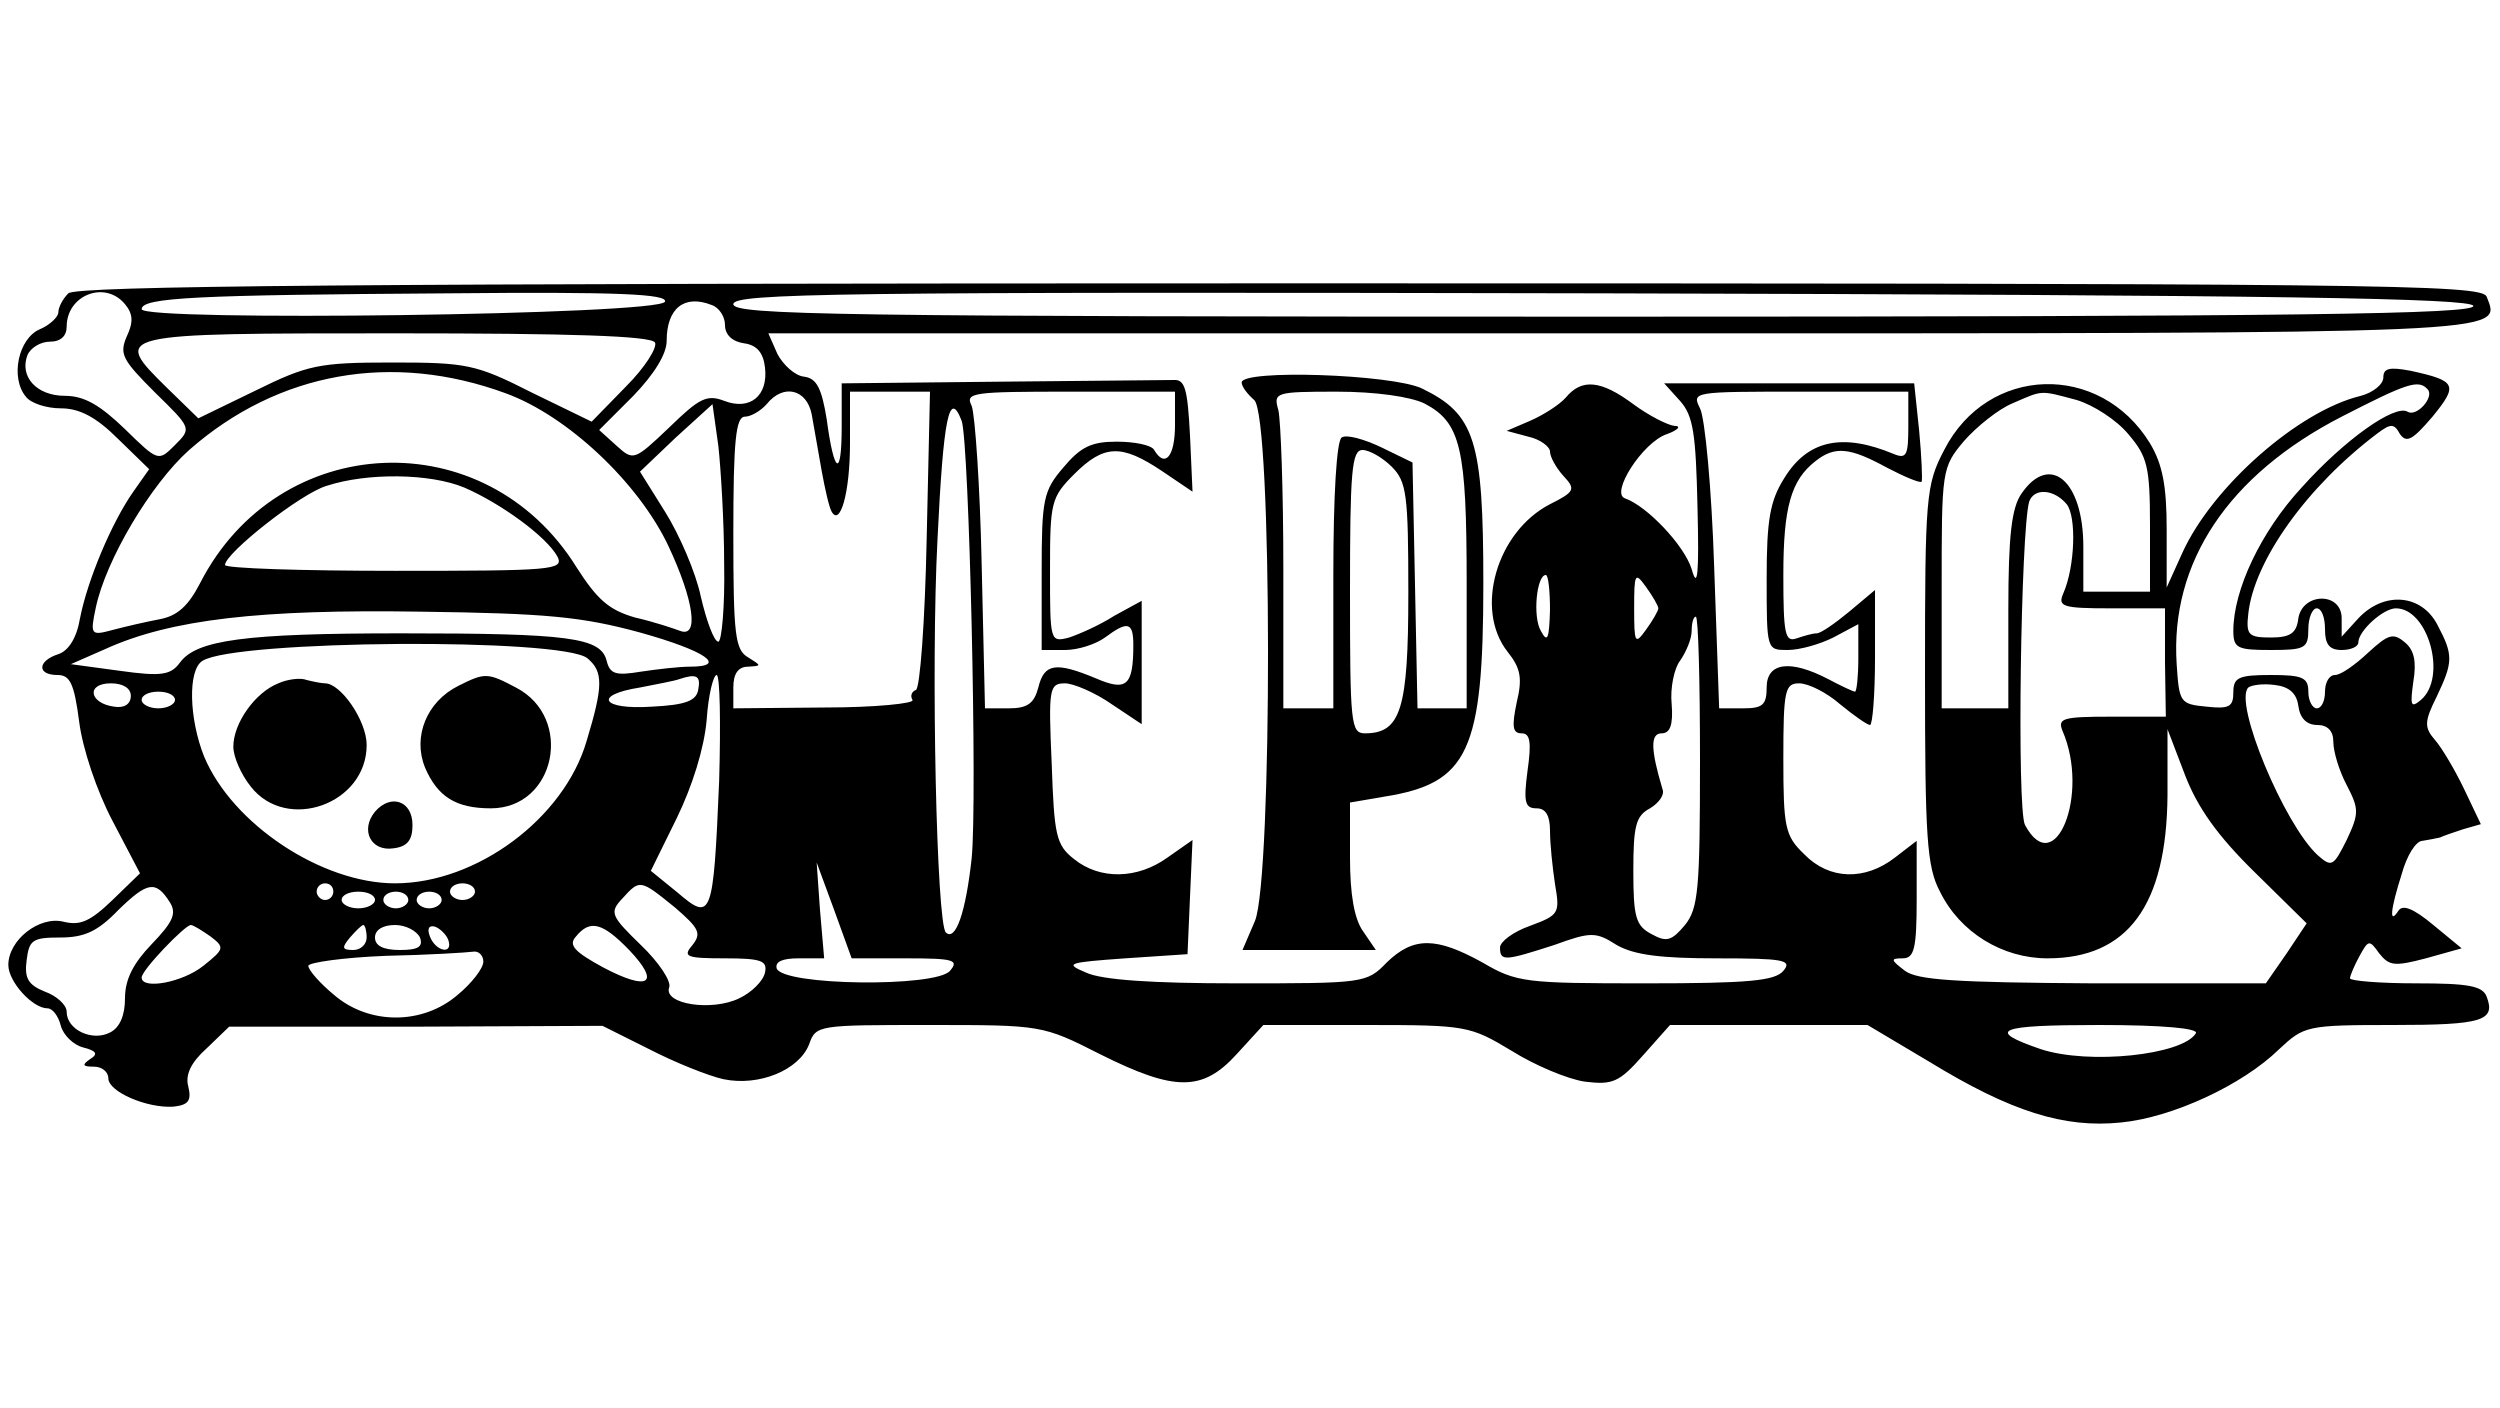 <?xml version="1.0" standalone="no"?>
<!DOCTYPE svg PUBLIC "-//W3C//DTD SVG 20010904//EN"
 "http://www.w3.org/TR/2001/REC-SVG-20010904/DTD/svg10.dtd">
<svg version="1.0" xmlns="http://www.w3.org/2000/svg"
 width="300pt" height="169pt" viewBox="0 0 300 169"
 preserveAspectRatio="xMidYMid meet">

<g transform="translate(0,169) scale(0.1,-0.1)"
fill="#000000" stroke="none">
<path d="M82 1338 c-7 -7 -12 -17 -12 -23 0 -5 -10 -15 -22 -20 -26 -11 -36
-58 -17 -81 6 -8 25 -14 42 -14 22 0 42 -10 69 -37 l37 -36 -19 -27 c-26 -37
-55 -106 -64 -152 -4 -24 -14 -39 -26 -43 -25 -8 -26 -25 -1 -25 15 0 20 -10
26 -56 4 -32 21 -83 40 -119 l33 -63 -33 -32 c-27 -26 -39 -31 -59 -26 -29 7
-66 -22 -66 -52 0 -20 29 -52 47 -52 6 0 13 -9 16 -21 3 -11 15 -23 27 -26 16
-4 18 -8 8 -14 -10 -7 -9 -9 5 -9 9 0 17 -6 17 -14 0 -16 46 -36 78 -34 18 2
22 7 18 24 -4 14 3 29 22 46 l27 26 224 0 224 1 56 -28 c31 -16 71 -32 89 -36
43 -9 91 11 103 42 8 23 11 23 144 23 135 0 136 0 205 -35 90 -45 123 -45 164
0 l32 35 124 0 c120 0 124 -1 174 -31 27 -17 67 -34 88 -37 33 -4 41 -1 70 32
l32 36 119 0 118 0 74 -44 c98 -60 162 -80 230 -73 62 6 146 45 190 88 30 28
33 29 137 29 107 0 123 5 112 34 -5 13 -22 16 -85 16 -43 0 -79 3 -79 6 0 3 5
15 11 26 11 20 12 21 24 4 12 -15 18 -16 56 -6 l43 12 -34 28 c-24 20 -37 25
-42 17 -11 -17 -10 0 4 44 6 22 17 40 25 40 7 1 16 3 21 4 4 2 16 6 28 10 l21
6 -20 42 c-11 23 -27 50 -35 59 -13 15 -13 22 2 52 20 42 20 50 1 86 -19 37
-64 41 -95 8 l-20 -22 0 22 c0 32 -47 31 -52 0 -2 -18 -10 -23 -33 -23 -27 0
-30 3 -27 29 7 63 70 152 155 216 16 12 20 12 27 -1 8 -11 15 -7 39 21 31 38
29 43 -26 55 -26 5 -33 3 -33 -8 0 -8 -12 -18 -27 -22 -75 -18 -178 -109 -214
-188 l-19 -42 0 70 c0 52 -5 78 -20 103 -60 98 -195 94 -247 -8 -22 -42 -23
-56 -23 -270 0 -194 2 -230 18 -260 24 -49 75 -80 129 -80 96 0 143 63 144
196 l0 79 21 -55 c15 -39 39 -73 84 -117 l62 -61 -24 -36 -25 -36 -207 0
c-166 1 -211 4 -226 15 -17 13 -18 15 -3 15 14 0 17 11 17 71 l0 70 -26 -20
c-36 -28 -79 -27 -109 4 -23 22 -25 32 -25 115 0 82 2 90 19 90 11 0 33 -11
49 -25 17 -14 33 -25 36 -25 3 0 6 36 6 81 l0 81 -31 -26 c-17 -14 -34 -26
-39 -26 -5 0 -15 -3 -24 -6 -14 -5 -16 5 -16 76 0 81 9 114 39 137 23 18 41
16 85 -8 21 -11 40 -19 42 -17 1 2 0 29 -3 61 l-6 57 -150 0 -150 0 19 -21
c16 -18 19 -39 21 -128 2 -81 0 -99 -7 -74 -9 29 -54 76 -80 85 -18 6 21 67
50 77 14 5 18 10 9 10 -8 1 -30 12 -49 26 -39 29 -62 31 -81 8 -8 -9 -27 -21
-43 -28 l-28 -12 26 -7 c14 -3 26 -12 26 -18 0 -6 7 -19 16 -29 15 -16 14 -19
-16 -34 -64 -33 -91 -126 -51 -177 16 -20 18 -32 11 -61 -6 -29 -5 -37 6 -37
10 0 12 -10 7 -45 -5 -38 -3 -45 11 -45 11 0 16 -9 16 -27 0 -16 3 -44 6 -64
6 -35 5 -37 -30 -50 -20 -7 -36 -19 -36 -26 0 -17 6 -16 65 3 44 16 50 16 75
0 21 -12 53 -16 120 -16 81 0 91 -2 80 -15 -10 -12 -42 -15 -165 -15 -145 0
-155 1 -196 25 -56 31 -83 31 -115 0 -24 -25 -28 -25 -179 -25 -102 0 -163 4
-182 13 -26 11 -22 12 47 17 l75 5 3 69 3 68 -30 -21 c-36 -26 -81 -27 -112
-2 -22 17 -24 29 -27 115 -4 90 -3 96 16 96 10 0 36 -11 56 -25 l36 -24 0 74
0 74 -33 -18 c-17 -11 -42 -22 -54 -26 -23 -6 -23 -5 -23 80 0 82 1 88 29 116
36 36 57 36 105 4 l37 -25 -3 67 c-3 57 -6 68 -20 67 -10 0 -103 -1 -208 -2
l-190 -2 0 -52 c0 -62 -9 -58 -18 9 -6 37 -12 49 -27 51 -11 1 -25 14 -32 27
l-11 25 1023 0 c1082 0 1056 -1 1039 44 -6 15 -126 16 -1448 16 -1108 0 -1445
-3 -1454 -12z m68 -13 c10 -12 10 -22 2 -39 -9 -21 -5 -28 34 -67 44 -43 44
-43 24 -63 -20 -20 -20 -20 -60 19 -30 29 -49 40 -72 40 -34 0 -55 23 -45 49
4 9 16 16 27 16 13 0 20 7 20 18 0 38 46 56 70 27z m648 3 c-6 -16 -628 -24
-628 -9 0 14 65 17 368 19 207 2 263 -1 260 -10z m2170 -5 c3 -10 -210 -13
-1042 -13 -925 0 -1046 2 -1046 15 0 13 120 15 1042 13 822 -2 1042 -6 1046
-15z m-2114 1 c9 -3 16 -14 16 -24 0 -12 9 -20 23 -22 15 -2 23 -11 25 -29 4
-34 -18 -52 -49 -40 -21 8 -30 3 -66 -32 -42 -40 -43 -40 -63 -22 l-21 19 41
41 c25 26 40 50 40 66 0 39 21 56 54 43z m-68 -45 c3 -6 -12 -30 -35 -53 l-41
-42 -72 35 c-67 34 -78 36 -168 36 -88 0 -101 -3 -164 -34 l-68 -33 -38 37
c-66 65 -65 65 275 65 209 0 306 -3 311 -11z m-179 -61 c74 -27 159 -107 195
-183 31 -66 37 -111 14 -102 -8 3 -32 11 -54 16 -31 9 -45 21 -70 60 -109 176
-358 165 -452 -19 -14 -27 -27 -39 -48 -43 -16 -3 -42 -9 -57 -13 -26 -7 -27
-6 -20 27 12 57 66 148 112 189 107 94 244 118 380 68z m2306 5 c9 -9 -13 -34
-24 -27 -15 9 -75 -33 -127 -91 -49 -53 -82 -123 -82 -172 0 -21 5 -23 45 -23
41 0 45 2 45 25 0 14 5 25 10 25 6 0 10 -11 10 -25 0 -18 5 -25 20 -25 11 0
20 4 20 9 0 14 30 41 45 41 39 0 62 -83 30 -110 -12 -10 -13 -7 -9 22 4 24 1
38 -10 47 -14 12 -20 10 -44 -12 -16 -15 -33 -27 -40 -27 -7 0 -12 -9 -12 -20
0 -11 -4 -20 -10 -20 -5 0 -10 9 -10 20 0 17 -7 20 -45 20 -39 0 -45 -3 -45
-21 0 -17 -5 -20 -32 -17 -32 3 -33 5 -36 51 -8 122 62 227 198 297 78 40 92
45 103 33z m-1939 -30 c3 -16 8 -46 12 -68 4 -22 9 -44 12 -49 10 -18 22 22
22 82 l0 62 48 0 48 0 -4 -177 c-2 -98 -8 -180 -13 -181 -5 -2 -7 -7 -4 -12 3
-4 -44 -9 -105 -9 l-110 -1 0 25 c0 17 6 25 18 25 16 1 16 1 0 11 -16 9 -18
27 -18 149 0 112 3 140 14 140 7 0 19 7 26 15 20 25 48 18 54 -12z m436 -13
c0 -38 -12 -52 -25 -30 -3 6 -24 10 -45 10 -30 0 -43 -6 -64 -31 -24 -28 -26
-38 -26 -125 l0 -94 28 0 c16 0 37 7 48 15 27 20 34 19 34 -9 0 -49 -8 -56
-45 -40 -48 20 -62 18 -69 -11 -5 -19 -13 -25 -35 -25 l-29 0 -4 173 c-2 94
-8 180 -12 190 -8 16 1 17 118 17 l126 0 0 -40z m880 -1 c0 -35 -2 -40 -17
-34 -62 26 -104 17 -132 -29 -17 -27 -21 -50 -21 -120 0 -86 0 -86 25 -86 15
0 39 7 55 15 l30 16 0 -41 c0 -22 -2 -40 -4 -40 -2 0 -17 7 -32 15 -46 24 -74
20 -74 -10 0 -21 -5 -25 -28 -25 l-29 0 -6 170 c-3 93 -11 179 -17 190 -10 20
-8 20 120 20 l130 0 0 -41z m202 31 c20 -6 48 -24 62 -41 23 -27 26 -39 26
-110 l0 -79 -40 0 -40 0 0 54 c0 79 -40 113 -74 64 -12 -17 -16 -50 -16 -140
l0 -118 -40 0 -40 0 0 144 c0 142 0 145 27 177 15 17 41 38 58 45 37 16 32 16
77 4z m-1623 -197 c1 -51 -3 -93 -7 -93 -5 0 -14 24 -21 54 -6 29 -26 75 -43
102 l-30 48 43 41 44 40 7 -50 c3 -27 7 -92 7 -142z m285 172 c9 -25 19 -456
12 -525 -7 -64 -19 -100 -31 -89 -11 11 -18 317 -10 472 7 145 14 181 29 142z
m-597 -80 c44 -19 99 -59 112 -83 8 -16 -6 -17 -195 -17 -112 0 -204 3 -204 7
0 14 91 86 122 95 49 16 124 15 165 -2z m1923 -20 c12 -15 10 -75 -4 -107 -7
-16 -1 -18 57 -18 l65 0 0 -65 1 -65 -66 0 c-58 0 -64 -2 -58 -17 33 -76 -9
-180 -45 -113 -10 19 -5 353 5 388 6 17 30 15 45 -3z m-620 -127 c-1 -35 -3
-40 -11 -25 -10 17 -5 67 6 67 3 0 5 -19 5 -42z m130 2 c0 -3 -7 -15 -15 -26
-13 -18 -14 -16 -14 26 0 42 1 44 14 26 8 -11 15 -23 15 -26z m-1222 -29 c79
-22 106 -41 60 -41 -13 0 -39 -3 -59 -6 -30 -5 -37 -3 -41 13 -7 28 -44 33
-247 33 -188 0 -245 -8 -265 -35 -11 -15 -22 -17 -72 -10 l-59 8 41 18 c79 36
187 48 379 45 151 -2 193 -6 263 -25z m1272 -155 c0 -153 -2 -176 -18 -196
-16 -19 -22 -21 -40 -11 -19 10 -22 20 -22 76 0 54 3 66 20 75 10 6 18 16 15
23 -14 47 -15 67 -1 67 10 0 14 10 12 35 -2 19 3 43 10 52 7 10 14 26 14 36 0
9 2 17 5 17 3 0 5 -78 5 -174z m-1335 124 c19 -16 19 -33 -1 -99 -27 -93 -132
-171 -230 -171 -88 0 -195 71 -229 152 -18 45 -20 104 -2 115 39 25 432 28
462 3z m133 -37 c-2 -14 -15 -19 -56 -21 -60 -4 -71 14 -14 23 20 4 42 8 47
10 21 7 26 4 23 -12z m25 -110 c-7 -165 -9 -169 -50 -134 l-32 26 31 63 c19
39 33 84 36 118 2 30 8 54 12 54 4 0 5 -57 3 -127z m-706 102 c0 -10 -8 -15
-20 -13 -30 4 -34 28 -4 28 15 0 24 -6 24 -15z m2601 -12 c2 -15 10 -23 23
-23 12 0 19 -7 19 -20 0 -12 7 -35 16 -52 15 -29 15 -34 0 -66 -16 -32 -18
-33 -35 -18 -40 37 -101 183 -83 201 4 3 18 5 32 3 17 -2 26 -10 28 -25z
m-2548 7 c0 -5 -9 -10 -20 -10 -11 0 -20 5 -20 10 0 6 9 10 20 10 11 0 20 -4
20 -10z m877 -310 c58 0 64 -2 53 -15 -17 -20 -201 -18 -208 3 -2 8 7 12 26
12 l31 0 -5 58 -4 57 21 -57 21 -58 65 0z m-883 67 c8 -13 4 -23 -22 -50 -22
-23 -32 -42 -32 -65 0 -20 -6 -35 -18 -41 -21 -11 -52 3 -52 25 0 8 -12 19
-26 24 -20 8 -25 16 -22 38 3 24 7 27 40 27 29 0 45 7 70 33 35 34 45 36 62 9z
m196 13 c0 -5 -4 -10 -10 -10 -5 0 -10 5 -10 10 0 6 5 10 10 10 6 0 10 -4 10
-10z m170 0 c0 -5 -7 -10 -15 -10 -8 0 -15 5 -15 10 0 6 7 10 15 10 8 0 15 -4
15 -10z m240 -19 c29 -25 32 -31 21 -45 -12 -14 -8 -16 39 -16 44 0 51 -3 48
-17 -2 -10 -16 -24 -31 -31 -33 -16 -91 -7 -84 13 3 7 -12 30 -34 51 -36 35
-38 39 -22 56 21 23 21 23 63 -11z m-360 9 c0 -5 -9 -10 -20 -10 -11 0 -20 5
-20 10 0 6 9 10 20 10 11 0 20 -4 20 -10z m40 0 c0 -5 -7 -10 -15 -10 -8 0
-15 5 -15 10 0 6 7 10 15 10 8 0 15 -4 15 -10z m40 0 c0 -5 -7 -10 -15 -10 -8
0 -15 5 -15 10 0 6 7 10 15 10 8 0 15 -4 15 -10z m-277 -44 c17 -13 16 -15 -9
-35 -25 -20 -74 -29 -74 -14 0 9 52 63 59 63 3 0 14 -7 24 -14z m187 -1 c0 -8
-7 -15 -16 -15 -14 0 -14 3 -4 15 7 8 14 15 16 15 2 0 4 -7 4 -15z m64 0 c4
-11 -2 -15 -24 -15 -20 0 -30 5 -30 15 0 9 9 15 24 15 13 0 26 -7 30 -15z m34
-3 c6 -18 -15 -14 -22 4 -4 10 -1 14 6 12 6 -2 14 -10 16 -16z m217 -12 c38
-40 24 -50 -31 -21 -35 19 -42 27 -33 37 17 21 32 17 64 -16z m-175 -14 c0 -8
-14 -26 -31 -40 -42 -36 -106 -36 -148 0 -17 14 -31 30 -31 35 0 4 42 10 93
12 50 1 98 4 105 5 6 1 12 -4 12 -12z m2055 -86 c-16 -26 -128 -38 -186 -19
-67 23 -52 29 70 29 76 0 120 -4 116 -10z"/>
<path d="M334 870 c-28 -11 -54 -48 -54 -76 0 -12 9 -33 21 -48 43 -55 139
-21 139 50 0 29 -31 74 -50 74 -4 0 -14 2 -22 4 -7 3 -23 1 -34 -4z"/>
<path d="M550 867 c-38 -19 -55 -61 -40 -98 15 -35 37 -49 79 -49 78 0 100
109 30 145 -34 18 -37 18 -69 2z"/>
<path d="M450 716 c-18 -22 -5 -48 22 -44 17 2 23 10 23 28 0 29 -26 38 -45
16z"/>
<path d="M1490 1231 c0 -5 7 -14 15 -21 22 -18 22 -573 1 -625 l-15 -35 80 0
80 0 -15 22 c-11 15 -16 45 -16 89 l0 66 41 7 c101 16 119 54 119 256 0 172
-10 203 -74 234 -37 17 -216 23 -216 7z m219 -25 c44 -23 51 -53 51 -216 l0
-150 -30 0 -29 0 -3 148 -3 147 -37 18 c-21 10 -42 16 -48 12 -6 -4 -10 -68
-10 -166 l0 -159 -30 0 -30 0 0 168 c0 92 -3 177 -6 190 -6 21 -4 22 70 22 47
0 88 -6 105 -14z m-39 -76 c18 -18 20 -33 20 -152 0 -139 -9 -168 -52 -168
-17 0 -18 11 -18 170 0 144 2 170 15 170 8 0 24 -9 35 -20z"/>
</g>
</svg>
